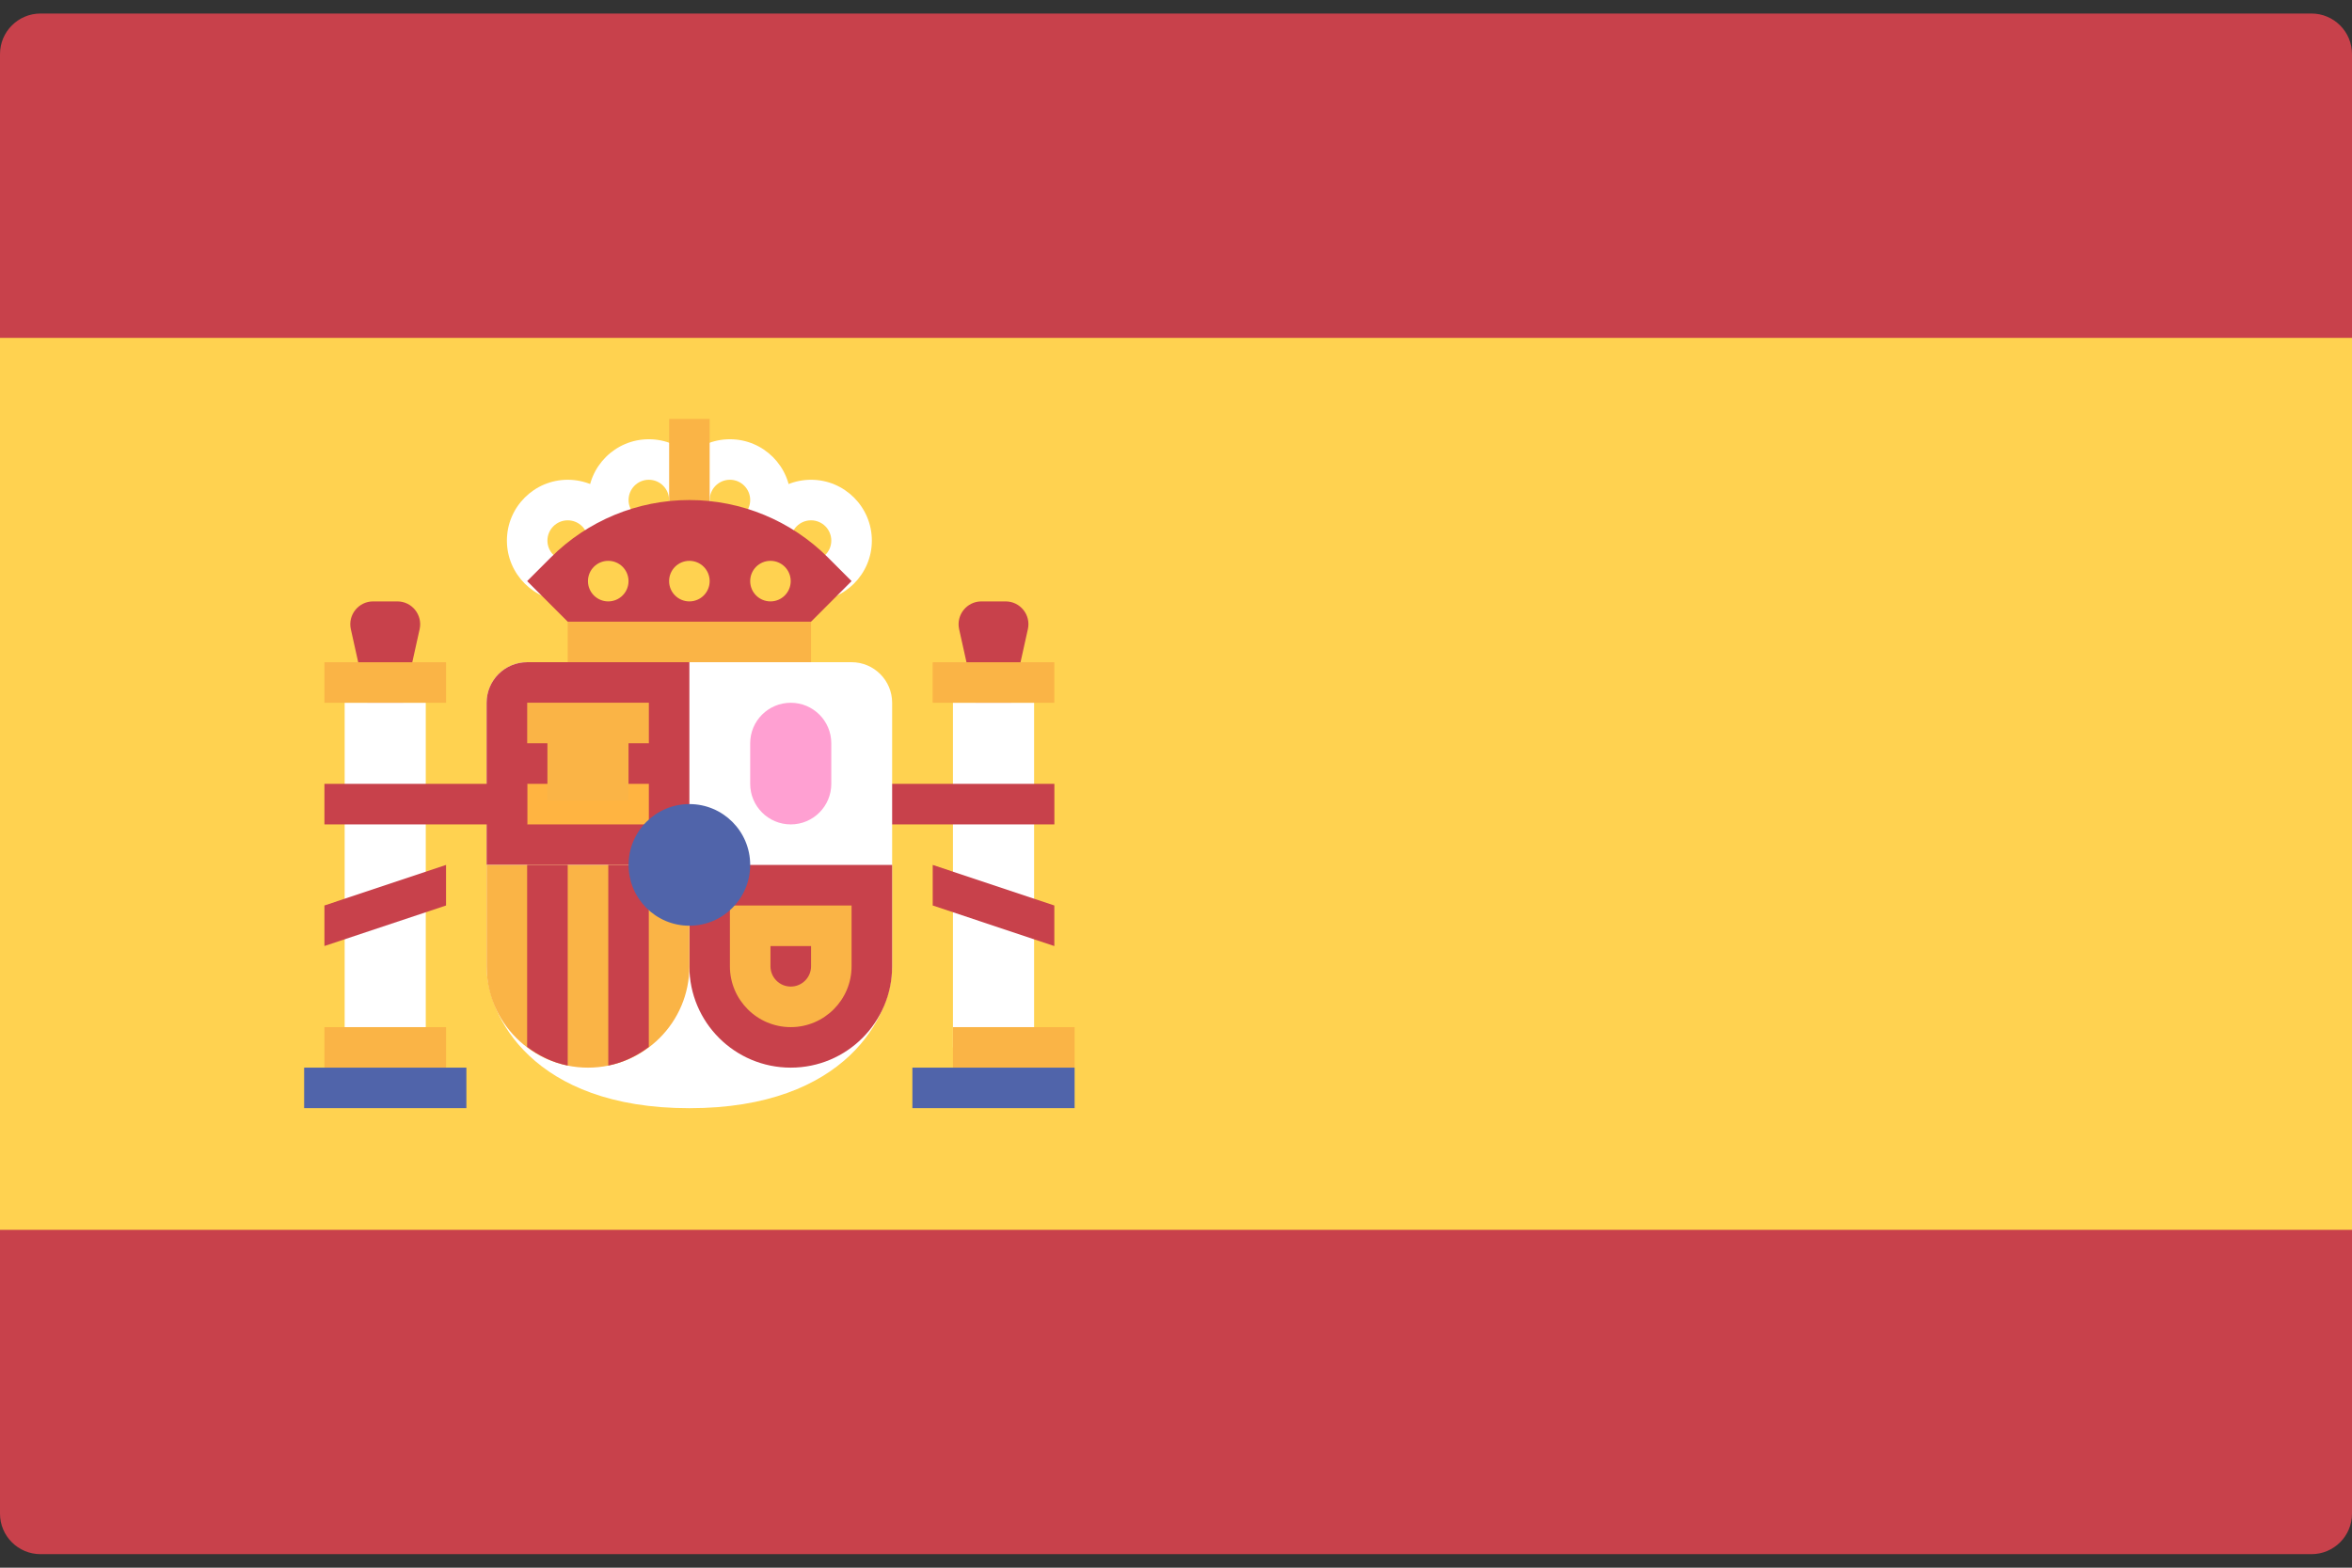 <svg width="48" height="32" viewBox="0 0 48 32" fill="none" xmlns="http://www.w3.org/2000/svg">
<rect x="0" y="0" width="48" height="32" fill="#333333" stroke="none"/>
<g clip-path="url(#clip0_11_2844)">
<path d="M0.828 31.724H47.172C47.629 31.724 48 31.354 48 30.897V1.104C48 0.647 47.629 0.276 47.172 0.276H0.828C0.371 0.276 0 0.647 0 1.104V30.897C0 31.354 0.371 31.724 0.828 31.724Z" fill="#C8414B"/>
<path d="M48 6.897H0V25.104H48V6.897Z" fill="#FFD250"/>
<path d="M20.276 16L20.977 12.843C21.042 12.552 20.821 12.276 20.523 12.276H20.029C19.731 12.276 19.51 12.552 19.574 12.843L20.276 16Z" fill="#C8414B"/>
<path d="M21.104 14.344H19.448V21.378H21.104V14.344Z" fill="white"/>
<path d="M21.517 13.518H19.034V14.345H21.517V13.518Z" fill="#FAB446"/>
<path d="M21.518 16H17.38V16.828H21.518V16Z" fill="#C8414B"/>
<path d="M21.517 19.311L19.035 18.483V17.655L21.517 18.483V19.311Z" fill="#C8414B"/>
<path d="M7.862 16L8.564 12.843C8.628 12.552 8.407 12.276 8.109 12.276H7.615C7.317 12.276 7.096 12.552 7.16 12.843L7.862 16Z" fill="#C8414B"/>
<path d="M10.759 13.517C10.302 13.517 9.931 13.888 9.931 14.345V19.724C9.931 20.73 10.87 22.621 14.069 22.621C17.268 22.621 18.207 20.73 18.207 19.724V14.345C18.207 13.888 17.836 13.517 17.379 13.517H10.759Z" fill="white"/>
<path d="M14.069 17.655H9.931V14.345C9.931 13.888 10.302 13.517 10.759 13.517H14.069V17.655Z" fill="#C8414B"/>
<path d="M14.069 17.655H18.207V19.724C18.207 20.867 17.281 21.793 16.138 21.793C14.995 21.793 14.069 20.867 14.069 19.724V17.655Z" fill="#C8414B"/>
<path d="M9.931 17.655H14.069V19.724C14.069 20.867 13.143 21.793 12 21.793C10.857 21.793 9.931 20.867 9.931 19.724V17.655Z" fill="#FAB446"/>
<path d="M13.241 21.37V17.655H12.414V21.751C12.722 21.689 13 21.553 13.241 21.37Z" fill="#C8414B"/>
<path d="M11.586 21.751V17.655H10.758V21.37C11 21.553 11.278 21.689 11.586 21.751Z" fill="#C8414B"/>
<path d="M13.242 16H10.759V16.828H13.242V16Z" fill="#FFB441"/>
<path d="M13.242 14.344H10.759V15.172H13.242V14.344Z" fill="#FAB446"/>
<path d="M12.827 14.837H11.172V16.336H12.827V14.837Z" fill="#FAB446"/>
<path d="M8.689 14.344H7.034V21.378H8.689V14.344Z" fill="white"/>
<path d="M9.103 20.966H6.621V21.794H9.103V20.966Z" fill="#FAB446"/>
<path d="M9.103 13.518H6.621V14.345H9.103V13.518Z" fill="#FAB446"/>
<path d="M9.518 21.793H6.207V22.62H9.518V21.793Z" fill="#5064AA"/>
<path d="M21.931 20.966H19.448V21.794H21.931V20.966Z" fill="#FAB446"/>
<path d="M21.931 21.793H18.62V22.62H21.931V21.793Z" fill="#5064AA"/>
<path d="M16.552 12.69H11.586V13.517H16.552V12.69Z" fill="#FAB446"/>
<path d="M14.483 10.207H13.656V12.69H14.483V10.207Z" fill="#FFB441"/>
<path d="M13.241 11.448C12.557 11.448 12 10.891 12 10.207C12 9.522 12.557 8.966 13.241 8.966C13.926 8.966 14.483 9.522 14.483 10.207C14.483 10.891 13.926 11.448 13.241 11.448ZM13.241 9.793C13.013 9.793 12.828 9.979 12.828 10.207C12.828 10.435 13.013 10.621 13.241 10.621C13.47 10.621 13.655 10.435 13.655 10.207C13.655 9.979 13.47 9.793 13.241 9.793Z" fill="white"/>
<path d="M14.897 11.448C14.212 11.448 13.655 10.891 13.655 10.207C13.655 9.522 14.212 8.966 14.897 8.966C15.581 8.966 16.138 9.522 16.138 10.207C16.138 10.891 15.581 11.448 14.897 11.448ZM14.897 9.793C14.668 9.793 14.483 9.979 14.483 10.207C14.483 10.435 14.668 10.621 14.897 10.621C15.125 10.621 15.31 10.435 15.31 10.207C15.31 9.979 15.125 9.793 14.897 9.793Z" fill="white"/>
<path d="M16.552 12.276C15.867 12.276 15.31 11.719 15.31 11.035C15.31 10.35 15.867 9.793 16.552 9.793C17.236 9.793 17.793 10.35 17.793 11.035C17.793 11.719 17.236 12.276 16.552 12.276ZM16.552 10.621C16.323 10.621 16.138 10.806 16.138 11.035C16.138 11.263 16.323 11.448 16.552 11.448C16.78 11.448 16.965 11.263 16.965 11.035C16.965 10.806 16.78 10.621 16.552 10.621Z" fill="white"/>
<path d="M11.586 12.276C10.902 12.276 10.345 11.719 10.345 11.035C10.345 10.35 10.902 9.793 11.586 9.793C12.271 9.793 12.828 10.35 12.828 11.035C12.828 11.719 12.271 12.276 11.586 12.276ZM11.586 10.621C11.358 10.621 11.172 10.806 11.172 11.035C11.172 11.263 11.358 11.448 11.586 11.448C11.815 11.448 12 11.263 12 11.035C12 10.806 11.815 10.621 11.586 10.621Z" fill="white"/>
<path d="M16.552 19.311V19.724C16.552 19.953 16.366 20.138 16.138 20.138C15.91 20.138 15.724 19.953 15.724 19.724V19.311H16.552ZM17.379 18.483H14.896V19.724C14.896 20.409 15.453 20.966 16.138 20.966C16.822 20.966 17.379 20.409 17.379 19.724V18.483H17.379Z" fill="#FAB446"/>
<path d="M16.138 16.828C15.681 16.828 15.31 16.457 15.31 16V15.172C15.31 14.715 15.681 14.345 16.138 14.345C16.595 14.345 16.965 14.715 16.965 15.172V16C16.965 16.457 16.595 16.828 16.138 16.828Z" fill="#FFA0D2"/>
<path d="M14.069 18.896C14.755 18.896 15.31 18.34 15.31 17.655C15.31 16.969 14.755 16.413 14.069 16.413C13.383 16.413 12.828 16.969 12.828 17.655C12.828 18.34 13.383 18.896 14.069 18.896Z" fill="#5064AA"/>
<path d="M14.483 8.552H13.656V11.034H14.483V8.552Z" fill="#FAB446"/>
<path d="M11.586 12.69L10.758 11.862L11.243 11.377C11.993 10.628 13.009 10.207 14.069 10.207C15.129 10.207 16.145 10.628 16.895 11.377L17.379 11.862L16.552 12.69H11.586Z" fill="#C8414B"/>
<path d="M14.069 12.276C14.298 12.276 14.483 12.091 14.483 11.862C14.483 11.633 14.298 11.448 14.069 11.448C13.841 11.448 13.655 11.633 13.655 11.862C13.655 12.091 13.841 12.276 14.069 12.276Z" fill="#FFD250"/>
<path d="M12.413 12.276C12.642 12.276 12.827 12.091 12.827 11.862C12.827 11.633 12.642 11.448 12.413 11.448C12.185 11.448 11.999 11.633 11.999 11.862C11.999 12.091 12.185 12.276 12.413 12.276Z" fill="#FFD250"/>
<path d="M15.724 12.276C15.952 12.276 16.137 12.091 16.137 11.862C16.137 11.633 15.952 11.448 15.724 11.448C15.495 11.448 15.31 11.633 15.31 11.862C15.31 12.091 15.495 12.276 15.724 12.276Z" fill="#FFD250"/>
<path d="M10.759 16H6.621V16.828H10.759V16Z" fill="#C8414B"/>
<path d="M6.621 19.31L9.103 18.483V17.655L6.621 18.483V19.31Z" fill="#C8414B"/>
</g>
<defs>
<clipPath id="clip0_11_2844">
<rect width="48" height="32" fill="white"/>
</clipPath>
</defs>
</svg>
